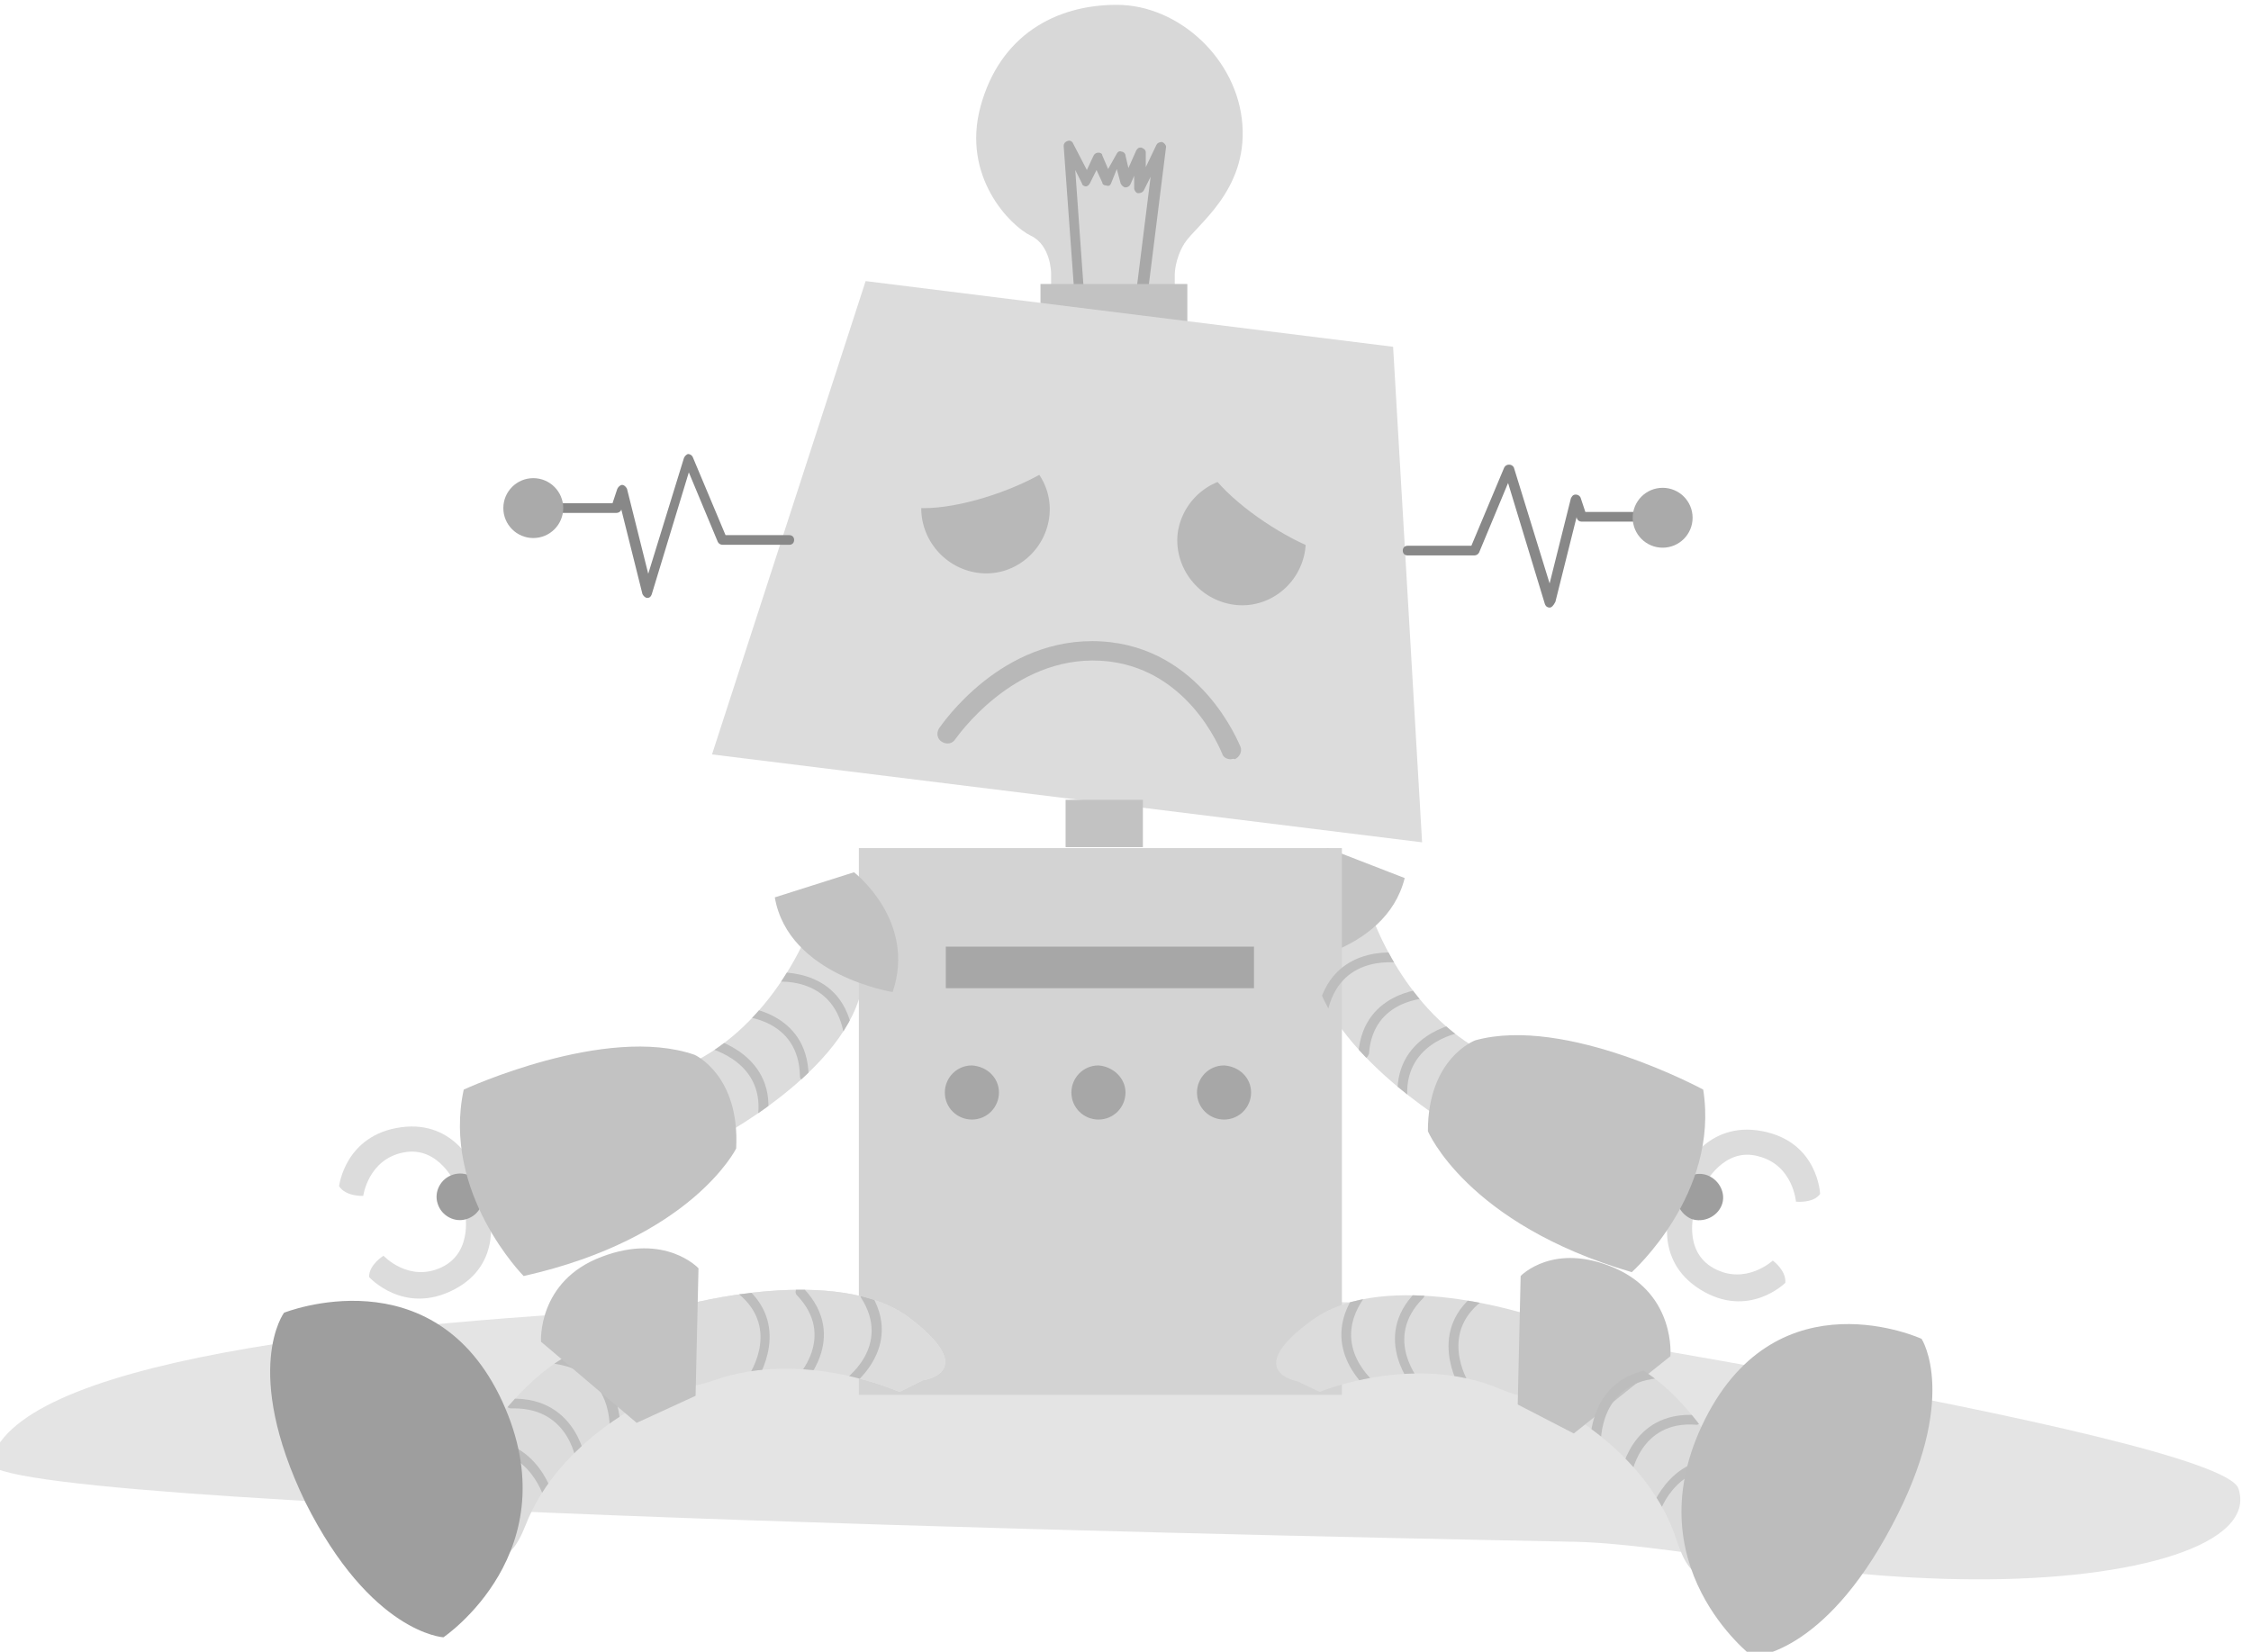 <?xml version="1.0" encoding="utf-8"?>
<!-- Generator: Adobe Illustrator 21.1.0, SVG Export Plug-In . SVG Version: 6.00 Build 0)  -->
<svg version="1.1" id="Layer_1" xmlns="http://www.w3.org/2000/svg" xmlns:xlink="http://www.w3.org/1999/xlink" x="0px" y="0px"
	 viewBox="0 0 233 171" style="enable-background:new 0 0 233 171;" xml:space="preserve">
<style type="text/css">
	.st0{fill:#E4E4E4;}
	.st1{fill:#DCDCDC;}
	.st2{fill:#9E9E9E;}
	.st3{fill:#C2C2C2;}
	.st4{fill:#D8D8D8;}
	.st5{fill:#A8A8A8;}
	.st6{fill:#B8B8B8;}
	.st7{fill:#888888;}
	.st8{fill:#AAAAAA;}
	.st9{fill:#D3D3D3;}
	.st10{fill:#A7A7A7;}
	.st11{fill:none;}
	.st12{fill:#E3E3E3;}
	.st13{clip-path:url(#SVGID_2_);}
	.st14{fill:#BDBDBD;}
	.st15{clip-path:url(#SVGID_4_);}
	.st16{clip-path:url(#SVGID_6_);}
	.st17{clip-path:url(#SVGID_8_);}
	.st18{clip-path:url(#SVGID_10_);}
	.st19{clip-path:url(#SVGID_12_);}
	.st20{fill:#BCBCBC;}
</style>
<g>
	<path class="st0" d="M-1,151.6c2.7,5,153.5,7.8,163.4,8c9.9,0.1,24.7,3.8,41.8,3.9c17.1,0.1,29.4-3.7,27.5-9.4
		s-89.3-19.2-89.3-19.2S3,130.4-1,151.6z"/>
	<path class="st1" d="M161.2,145.7c0,0,9.5,4.7,12.4,13.9c3,9.2,7.9-2.5,7.9-2.5s-6-14.6-15-16.8c-9-2.2-5.9,2.9-5.9,2.9
		L161.2,145.7z"/>
	<path class="st1" d="M83.4,97c0,0-3.9,9.8-12.8,13.5c-8.9,3.7,3.2,7.6,3.2,7.6s14.1-7.2,15.5-16.3c1.4-9.1-3.4-5.6-3.4-5.6L83.4,97
		z"/>
	<path class="st1" d="M175.4,125.3c0,0-1.3,4.2,2,6c3.3,1.8,6.1-0.8,6.1-0.8s1.4,1,1.3,2.3c0,0-3.8,3.8-8.8,0.7
		c-5-3.1-3.1-8.5-3.1-8.5S174.5,123.8,175.4,125.3z"/>
	<path class="st1" d="M176.4,122.7c0,0,2-4,5.6-3c3.6,0.9,3.9,4.7,3.9,4.7s1.8,0.2,2.5-0.8c0,0-0.2-5.4-6-6.5
		c-5.8-1.1-8.1,4.1-8.1,4.1S174.8,123.1,176.4,122.7z"/>
	<path class="st2" d="M176.8,121.7c1.2,0.5,1.9,1.9,1.4,3.1c-0.5,1.2-1.9,1.8-3.1,1.4c-1.2-0.5-1.9-1.9-1.4-3.1
		C174.2,121.8,175.6,121.2,176.8,121.7z"/>
	<path class="st1" d="M142,94.8c0,0,3.3,10,11.9,14.3c8.6,4.3-3.7,7.4-3.7,7.4s-13.6-8.1-14.4-17.2c-0.8-9.2,3.8-5.4,3.8-5.4
		L142,94.8z"/>
	<path class="st3" d="M152.7,107.7c0,0-4.9,1.8-4.9,9.4c0,0,4,9.6,21.1,14.6c0,0,9.1-8.1,7.4-18.9h0
		C176.3,112.8,162.1,105.1,152.7,107.7z"/>
	<path class="st3" d="M137.4,87.8c0,0-6.8,4.5-4.8,12.1c0,0,10.8-1,12.8-9L137.4,87.8z"/>
	<path class="st4" d="M108.8,33.5v-5.2c0,0,0-2.9-2.1-3.9c-2.1-1-7.2-6.1-5.2-13.4c2-7.3,7.7-10.5,14.1-10.5c6.4,0,12.5,5.6,13,12.4
		c0.5,6.9-4.8,10.4-6,12.3c-1,1.6-1,3.2-1,3.2v5.1H108.8z"/>
	<path class="st5" d="M118.1,30.9L118.1,30.9c-0.3,0-0.5-0.3-0.5-0.6l1.5-12l-0.7,1.4c-0.1,0.2-0.3,0.3-0.6,0.3
		c-0.2,0-0.4-0.3-0.4-0.5v-1.3l-0.4,0.9c-0.1,0.2-0.3,0.3-0.5,0.3c-0.2,0-0.4-0.2-0.5-0.4l-0.4-1.5L115,19c-0.1,0.2-0.2,0.3-0.5,0.2
		c-0.2,0-0.4-0.1-0.4-0.3l-0.6-1.3l-0.7,1.4c-0.1,0.2-0.3,0.3-0.4,0.3s-0.4-0.1-0.4-0.3l-0.7-1.4l0.9,12.7c0,0.3-0.2,0.5-0.5,0.5
		c-0.3,0-0.5-0.2-0.5-0.5l-1.1-15.2c0-0.2,0.1-0.4,0.4-0.5c0.2-0.1,0.5,0,0.6,0.3l1.4,2.7l0.7-1.5c0.1-0.2,0.3-0.3,0.5-0.3
		c0.2,0,0.4,0.1,0.4,0.3l0.6,1.4l0.9-1.6c0.1-0.2,0.3-0.3,0.5-0.2c0.2,0,0.4,0.2,0.4,0.4l0.3,1.3l0.8-1.8c0.1-0.2,0.3-0.4,0.6-0.3
		c0.2,0.1,0.4,0.2,0.4,0.5v1.5l1.1-2.3c0.1-0.2,0.3-0.3,0.6-0.3c0.2,0.1,0.4,0.3,0.4,0.5l-1.9,15.2
		C118.5,30.7,118.3,30.9,118.1,30.9z"/>
	<rect x="107.7" y="29.4" class="st3" width="15.2" height="5.9"/>
	<polygon class="st1" points="73.7,78.1 89.6,29.1 144.2,35.9 147.2,87.2 	"/>
	<path class="st6" d="M108.6,53.6c-0.5,3.6-3.8,6.2-7.4,5.7c-3.6-0.5-6.2-3.8-5.8-7.4c0.5-3.6,3.8-6.2,7.4-5.7
		C106.5,46.7,109.1,50,108.6,53.6z"/>
	<path class="st6" d="M135.1,56.9c-0.5,3.6-3.8,6.2-7.4,5.7c-3.6-0.5-6.2-3.8-5.8-7.4c0.5-3.6,3.8-6.2,7.4-5.7
		C133,50,135.6,53.3,135.1,56.9z"/>
	<path class="st6" d="M127.4,78.6c-0.4,0-0.8-0.2-0.9-0.6c-0.2-0.4-3.6-9.1-12.6-9.6c-9.1-0.5-14.9,8-15,8.1
		c-0.3,0.5-0.9,0.6-1.4,0.3c-0.5-0.3-0.6-0.9-0.3-1.4c0.3-0.4,6.5-9.6,16.8-9c10.3,0.6,14.2,10.5,14.4,10.9c0.2,0.5-0.1,1.1-0.6,1.3
		C127.7,78.5,127.5,78.6,127.4,78.6z"/>
	<path class="st7" d="M67,61.9L67,61.9c-0.2,0-0.4-0.2-0.5-0.4l-2.2-8.8l0,0.1c-0.1,0.2-0.3,0.3-0.5,0.3h-5.9
		c-0.3,0-0.5-0.2-0.5-0.5c0-0.3,0.2-0.5,0.5-0.5h5.5l0.5-1.5c0.1-0.2,0.3-0.4,0.5-0.4c0.2,0,0.4,0.2,0.5,0.4l2.2,8.8l3.7-12
		c0.1-0.2,0.2-0.3,0.4-0.4c0.2,0,0.4,0.1,0.5,0.3l3.4,8.1h6.6c0.3,0,0.5,0.2,0.5,0.5c0,0.3-0.2,0.5-0.5,0.5h-6.9
		c-0.2,0-0.4-0.1-0.5-0.3l-3-7.2l-3.8,12.5C67.4,61.8,67.2,61.9,67,61.9z"/>
	<ellipse class="st8" cx="55.2" cy="52.6" rx="3.1" ry="3.1"/>
	<path class="st7" d="M160.4,62.9c-0.2,0-0.4-0.1-0.5-0.4l-3.8-12.5l-3,7.2c-0.1,0.2-0.3,0.3-0.5,0.3h-6.9c-0.3,0-0.5-0.2-0.5-0.5
		c0-0.3,0.2-0.5,0.5-0.5h6.6l3.4-8.1c0.1-0.2,0.3-0.3,0.5-0.3c0.2,0,0.4,0.1,0.5,0.3l3.7,12l2.2-8.8c0.1-0.2,0.2-0.4,0.5-0.4
		c0.2,0,0.4,0.1,0.5,0.3l0.5,1.5h5.5c0.3,0,0.5,0.2,0.5,0.5c0,0.3-0.2,0.5-0.5,0.5h-5.9c-0.2,0-0.4-0.1-0.5-0.4l0-0.1l-2.2,8.8
		C160.8,62.7,160.6,62.9,160.4,62.9L160.4,62.9z"/>
	<ellipse class="st8" cx="172.1" cy="53.6" rx="3.1" ry="3.1"/>
	<rect x="88.9" y="87.8" class="st9" width="50" height="56.6"/>
	<rect x="110.3" y="82.8" class="st3" width="8" height="4.9"/>
	<rect x="97.9" y="98" class="st10" width="31.9" height="4.3"/>
	<path class="st10" d="M103.4,113.1c0,1.5-1.2,2.8-2.8,2.8c-1.5,0-2.8-1.2-2.8-2.8c0-1.5,1.2-2.8,2.8-2.8
		C102.2,110.4,103.4,111.6,103.4,113.1z"/>
	<path class="st10" d="M116.5,113.1c0,1.5-1.2,2.8-2.8,2.8c-1.5,0-2.8-1.2-2.8-2.8c0-1.5,1.2-2.8,2.8-2.8
		C115.2,110.4,116.5,111.6,116.5,113.1z"/>
	<path class="st10" d="M129.5,113.1c0,1.5-1.2,2.8-2.8,2.8c-1.5,0-2.8-1.2-2.8-2.8c0-1.5,1.2-2.8,2.8-2.8
		C128.3,110.4,129.5,111.6,129.5,113.1z"/>
	<path class="st11" d="M161.2,145.7c0,0,9.5,4.7,12.4,13.9c3,9.2,7.9-2.5,7.9-2.5s-6-14.6-15-16.8c-9-2.2-5.9,2.9-5.9,2.9
		L161.2,145.7z"/>
	<path class="st1" d="M136.6,144.1c0,0,9.8-4.1,18.7-0.3s3.2-7.6,3.2-7.6s-15-5-22.6,0.4c-7.5,5.4-1.6,6.4-1.6,6.4L136.6,144.1z"/>
	<path class="st3" d="M157.1,145.4l5.8,3l10-8c0,0,0.6-6.3-5.7-9.1c-6.4-2.8-9.8,0.8-9.8,0.8L157.1,145.4z"/>
	<path class="st1" d="M48.1,125.3c0,0,1,4.3-2.4,5.9c-3.4,1.6-6-1.2-6-1.2s-1.5,0.9-1.5,2.2c0,0,3.6,4,8.8,1.3
		c5.2-2.7,3.6-8.2,3.6-8.2S49.1,123.9,48.1,125.3z"/>
	<path class="st1" d="M47.2,122.7c0,0-1.7-4.1-5.4-3.4c-3.7,0.7-4.2,4.5-4.2,4.5s-1.8,0.1-2.5-1c0,0,0.6-5.3,6.4-6.1
		c5.8-0.8,7.8,4.6,7.8,4.6S48.9,123.2,47.2,122.7z"/>
	<path class="st2" d="M46.9,121.6c-1.3,0.4-2,1.8-1.6,3c0.4,1.3,1.8,2,3,1.6c1.3-0.4,2-1.8,1.6-3C49.5,121.9,48.2,121.2,46.9,121.6z
		"/>
	<path class="st3" d="M71.9,109.2c0,0,4.7,2.1,4.3,9.7c0,0-4.6,9.3-22,13.2c0,0-8.5-8.6-6.2-19.3h0C48,112.8,62.7,106,71.9,109.2z"
		/>
	<path class="st3" d="M88.4,90.3c0,0,6.5,5,4,12.4c0,0-10.8-1.7-12.2-9.8L88.4,90.3z"/>
	<path class="st1" d="M92.1,51.8c4.5,3,19.7-3.1,19.1-6.4c-0.5-2.8-13-6.5-18.2-1.9C90.3,45.8,89.7,50.2,92.1,51.8z"/>
	<path class="st1" d="M124,46c0.3,5.3,14.4,13.6,16.7,11.2c0.2-0.2-1-13.9-9.6-15.6C127.7,40.9,123.8,43.1,124,46z"/>
	<path class="st1" d="M67.8,144.6c0,0-9.9,4.3-13.4,13.3c-3.5,9-8-2.9-8-2.9s6.8-14.3,16.1-16.1c9.3-1.8,6,3.2,6,3.2L67.8,144.6z"/>
	<path class="st12" d="M93.1,144.1c0,0-9.9-4.5-19.2-1.2c-9.3,3.3-3-7.8-3-7.8s15.7-4.3,23.2,1.3c7.5,5.7,1.4,6.5,1.4,6.5
		L93.1,144.1z"/>
	<g>
		<defs>
			<path id="SVGID_1_" d="M93.1,144.1c0,0-9.9-4.5-19.2-1.2c-9.3,3.3-3-7.8-3-7.8s15.7-4.3,23.2,1.3c7.5,5.7,1.4,6.5,1.4,6.5
				L93.1,144.1z"/>
		</defs>
		<use xlink:href="#SVGID_1_"  style="overflow:visible;fill:#DCDCDC;"/>
		<clipPath id="SVGID_2_">
			<use xlink:href="#SVGID_1_"  style="overflow:visible;"/>
		</clipPath>
		<g class="st13">
			<path class="st14" d="M87.5,143.9c-0.2,0-0.3-0.1-0.4-0.2c-0.2-0.2-0.1-0.5,0.1-0.7c0.2-0.1,5.2-3.6,1.9-8.7
				c-0.1-0.2-0.1-0.5,0.2-0.7c0.2-0.2,0.5-0.1,0.7,0.1c3.8,5.9-2.1,10-2.2,10.1C87.7,143.9,87.6,143.9,87.5,143.9z"/>
			<path class="st14" d="M82.7,143.6c-0.1,0-0.3-0.1-0.4-0.1c-0.2-0.2-0.2-0.5,0-0.7c0.2-0.2,4.3-4.4,0.2-8.7
				c-0.2-0.2-0.2-0.5,0-0.7c0.2-0.2,0.5-0.2,0.7,0c4.8,5.1-0.2,10.1-0.2,10.1C82.9,143.5,82.8,143.6,82.7,143.6z"/>
			<path class="st14" d="M77.9,143.2c-0.1,0-0.2,0-0.3-0.1c-0.2-0.2-0.3-0.5-0.1-0.7c0.1-0.2,3.5-5.2-1.5-8.8
				c-0.2-0.2-0.3-0.5-0.1-0.7c0.2-0.2,0.5-0.3,0.7-0.1c5.7,4.2,1.7,10.1,1.7,10.2C78.2,143.2,78,143.2,77.9,143.2z"/>
		</g>
	</g>
	<g>
		<defs>
			<path id="SVGID_3_" d="M67.8,144.6c0,0-9.9,4.3-13.4,13.3c-3.5,9-8-2.9-8-2.9s6.8-14.3,16.1-16.1c9.3-1.8,6,3.2,6,3.2L67.8,144.6
				z"/>
		</defs>
		<clipPath id="SVGID_4_">
			<use xlink:href="#SVGID_3_"  style="overflow:visible;"/>
		</clipPath>
		<g class="st15">
			<path class="st14" d="M63.6,148.8L63.6,148.8c-0.3,0-0.5-0.3-0.5-0.6c0-0.2,0.5-6.1-5.6-7c-0.3,0-0.5-0.3-0.4-0.6
				c0-0.3,0.3-0.5,0.6-0.4c7.1,1,6.5,8.1,6.5,8.1C64.1,148.6,63.9,148.8,63.6,148.8z"/>
			<path class="st14" d="M60.2,152.1c-0.2,0-0.5-0.2-0.5-0.4c0-0.2-0.6-5.9-6.5-5.9l-0.3,0c-0.3,0-0.5-0.2-0.5-0.5
				c0-0.3,0.2-0.5,0.5-0.5c7-0.2,7.8,6.7,7.8,6.8C60.8,151.8,60.6,152.1,60.2,152.1L60.2,152.1z"/>
			<path class="st14" d="M56.8,155.4c-0.2,0-0.4-0.1-0.5-0.4c-0.1-0.2-1.8-5.9-7.9-4.7c-0.3,0.1-0.5-0.1-0.6-0.4
				c-0.1-0.3,0.1-0.5,0.4-0.6c7-1.5,9,5.3,9,5.4c0.1,0.3-0.1,0.5-0.3,0.6C56.9,155.4,56.9,155.4,56.8,155.4z"/>
		</g>
	</g>
	<path class="st2" d="M45.9,169.5c0,0,13.2-8.9,6.1-24.4c-7.1-15.4-22.6-9.2-22.6-9.2s-4.4,5.9,2.2,19.6
		C38.4,169.1,45.9,169.5,45.9,169.5z"/>
	<path class="st3" d="M72,144.5l-6.1,2.8l-9.9-8.4c0,0-0.4-6.3,6.3-8.8c6.6-2.5,10,1.2,10,1.2L72,144.5z"/>
	<g>
		<defs>
			<path id="SVGID_5_" d="M83.4,97c0,0-3.9,9.8-12.8,13.5c-8.9,3.7,3.2,7.6,3.2,7.6s14.1-7.2,15.5-16.3c1.4-9.1-3.4-5.6-3.4-5.6
				L83.4,97z"/>
		</defs>
		<clipPath id="SVGID_6_">
			<use xlink:href="#SVGID_5_"  style="overflow:visible;"/>
		</clipPath>
		<g class="st16">
			<path class="st14" d="M87.8,107.2c-0.2,0-0.4-0.2-0.5-0.4c-1.2-5.9-7.1-5.2-7.3-5.1c-0.3,0-0.5-0.2-0.6-0.4
				c0-0.3,0.2-0.5,0.4-0.6c0.1,0,7.1-0.9,8.4,5.9C88.3,106.9,88.1,107.2,87.8,107.2L87.8,107.2z"/>
			<path class="st14" d="M83.3,111.9c-0.3,0-0.5-0.2-0.5-0.5c-0.1-5.9-5.9-6.2-6.2-6.2c-0.3,0-0.5-0.2-0.5-0.5
				c0-0.3,0.2-0.5,0.5-0.5c0.1,0,7,0.4,7.1,7.2C83.8,111.6,83.6,111.9,83.3,111.9L83.3,111.9z"/>
			<path class="st14" d="M78.9,116.5L78.9,116.5c-0.4-0.1-0.5-0.3-0.5-0.6c1-5.9-4.8-7.3-5-7.4c-0.3-0.1-0.4-0.3-0.4-0.6
				c0.1-0.3,0.3-0.4,0.6-0.4c0.1,0,7,1.7,5.8,8.5C79.4,116.3,79.2,116.5,78.9,116.5z"/>
		</g>
	</g>
	<g>
		<defs>
			<path id="SVGID_7_" d="M142,94.8c0,0,3.3,10,11.9,14.3c8.6,4.3-3.7,7.4-3.7,7.4s-13.6-8.1-14.4-17.2c-0.8-9.2,3.8-5.4,3.8-5.4
				L142,94.8z"/>
		</defs>
		<clipPath id="SVGID_8_">
			<use xlink:href="#SVGID_7_"  style="overflow:visible;"/>
		</clipPath>
		<g class="st17">
			<path class="st14" d="M137,104.7c0,0-0.1,0-0.1,0c-0.3-0.1-0.4-0.3-0.4-0.6c1.8-6.7,8.7-5.4,8.8-5.4c0.3,0,0.4,0.3,0.4,0.6
				c-0.1,0.3-0.3,0.4-0.6,0.4c-0.2,0-6.1-1.1-7.6,4.7C137.4,104.6,137.2,104.7,137,104.7z"/>
			<path class="st14" d="M141.1,109.6L141.1,109.6c-0.3,0-0.5-0.3-0.5-0.5c0.5-6.8,7.5-6.8,7.6-6.8c0.3,0,0.5,0.2,0.5,0.5
				c0,0.3-0.2,0.5-0.5,0.5h0c-0.5,0-6.1,0.1-6.5,5.8C141.6,109.4,141.4,109.6,141.1,109.6z"/>
			<path class="st14" d="M145.2,114.5c-0.2,0-0.5-0.2-0.5-0.5c-0.7-6.9,6.2-8.1,6.3-8.1c0.3,0,0.5,0.1,0.6,0.4
				c0.1,0.3-0.1,0.5-0.4,0.6c-0.2,0-6.1,1.1-5.5,7C145.8,114.3,145.6,114.5,145.2,114.5L145.2,114.5z"/>
		</g>
	</g>
	<g>
		<defs>
			<path id="SVGID_9_" d="M136.6,144.1c0,0,9.8-4.1,18.7-0.3s3.2-7.6,3.2-7.6s-15-5-22.6,0.4c-7.5,5.4-1.6,6.4-1.6,6.4L136.6,144.1z
				"/>
		</defs>
		<clipPath id="SVGID_10_">
			<use xlink:href="#SVGID_9_"  style="overflow:visible;"/>
		</clipPath>
		<g class="st18">
			<path class="st14" d="M142.2,144.2c-0.1,0-0.2,0-0.3-0.1c-0.1-0.1-5.6-4.4-1.6-10.2c0.2-0.2,0.5-0.3,0.7-0.1
				c0.2,0.2,0.3,0.5,0.1,0.7c-3.4,5,1.2,8.6,1.4,8.8c0.2,0.2,0.3,0.5,0.1,0.7C142.5,144.1,142.3,144.2,142.2,144.2z"/>
			<path class="st14" d="M146.8,144c-0.1,0-0.3-0.1-0.4-0.2c-0.1-0.1-4.6-5.3,0.2-10.1c0.2-0.2,0.5-0.2,0.7,0c0.2,0.2,0.2,0.5,0,0.7
				c-4.2,4.2-0.3,8.6-0.2,8.8c0.2,0.2,0.2,0.5,0,0.7C147.1,144,147,144,146.8,144z"/>
			<path class="st14" d="M151.5,143.9c-0.2,0-0.3-0.1-0.4-0.2c0-0.1-3.7-6.1,2.1-10.1c0.2-0.2,0.5-0.1,0.7,0.1
				c0.2,0.2,0.1,0.5-0.1,0.7c-5,3.4-1.9,8.5-1.8,8.7c0.1,0.2,0.1,0.5-0.2,0.7C151.7,143.9,151.6,143.9,151.5,143.9z"/>
		</g>
	</g>
	<g>
		<defs>
			<path id="SVGID_11_" d="M161.2,145.7c0,0,9.5,4.7,12.4,13.9c3,9.2,7.9-2.5,7.9-2.5s-6-14.6-15-16.8c-9-2.2-5.9,2.9-5.9,2.9
				L161.2,145.7z"/>
		</defs>
		<clipPath id="SVGID_12_">
			<use xlink:href="#SVGID_11_"  style="overflow:visible;"/>
		</clipPath>
		<g class="st19">
			<path class="st14" d="M165.1,150.1c-0.3,0-0.5-0.2-0.5-0.5c0-0.1-0.3-7.1,6.7-7.9c0.2,0,0.5,0.2,0.6,0.4c0,0.3-0.2,0.5-0.4,0.6
				c-6,0.6-5.8,6.6-5.8,6.8C165.6,149.8,165.4,150,165.1,150.1L165.1,150.1z"/>
			<path class="st14" d="M168.2,153.5L168.2,153.5c-0.3,0-0.5-0.3-0.5-0.6c0-0.1,1-6.9,7.9-6.4c0.3,0,0.5,0.3,0.5,0.5
				c0,0.3-0.3,0.5-0.5,0.5c-5.9-0.5-6.8,5.3-6.8,5.6C168.7,153.3,168.5,153.5,168.2,153.5z"/>
			<path class="st14" d="M171.4,156.9c-0.1,0-0.1,0-0.2,0c-0.3-0.1-0.4-0.4-0.3-0.6c0-0.1,2.3-6.7,9-5c0.3,0.1,0.4,0.3,0.3,0.6
				c-0.1,0.3-0.3,0.4-0.6,0.4c-5.8-1.5-7.8,4.1-7.8,4.3C171.8,156.8,171.6,156.9,171.4,156.9z"/>
		</g>
	</g>
	<path class="st20" d="M181.4,171.5c0,0-12.5-9.5-4.9-24.6c7.6-15.1,22.4-8.3,22.4-8.3s4,6.1-3.1,19.4
		C188.7,171.4,181.4,171.5,181.4,171.5z"/>
</g>
</svg>
